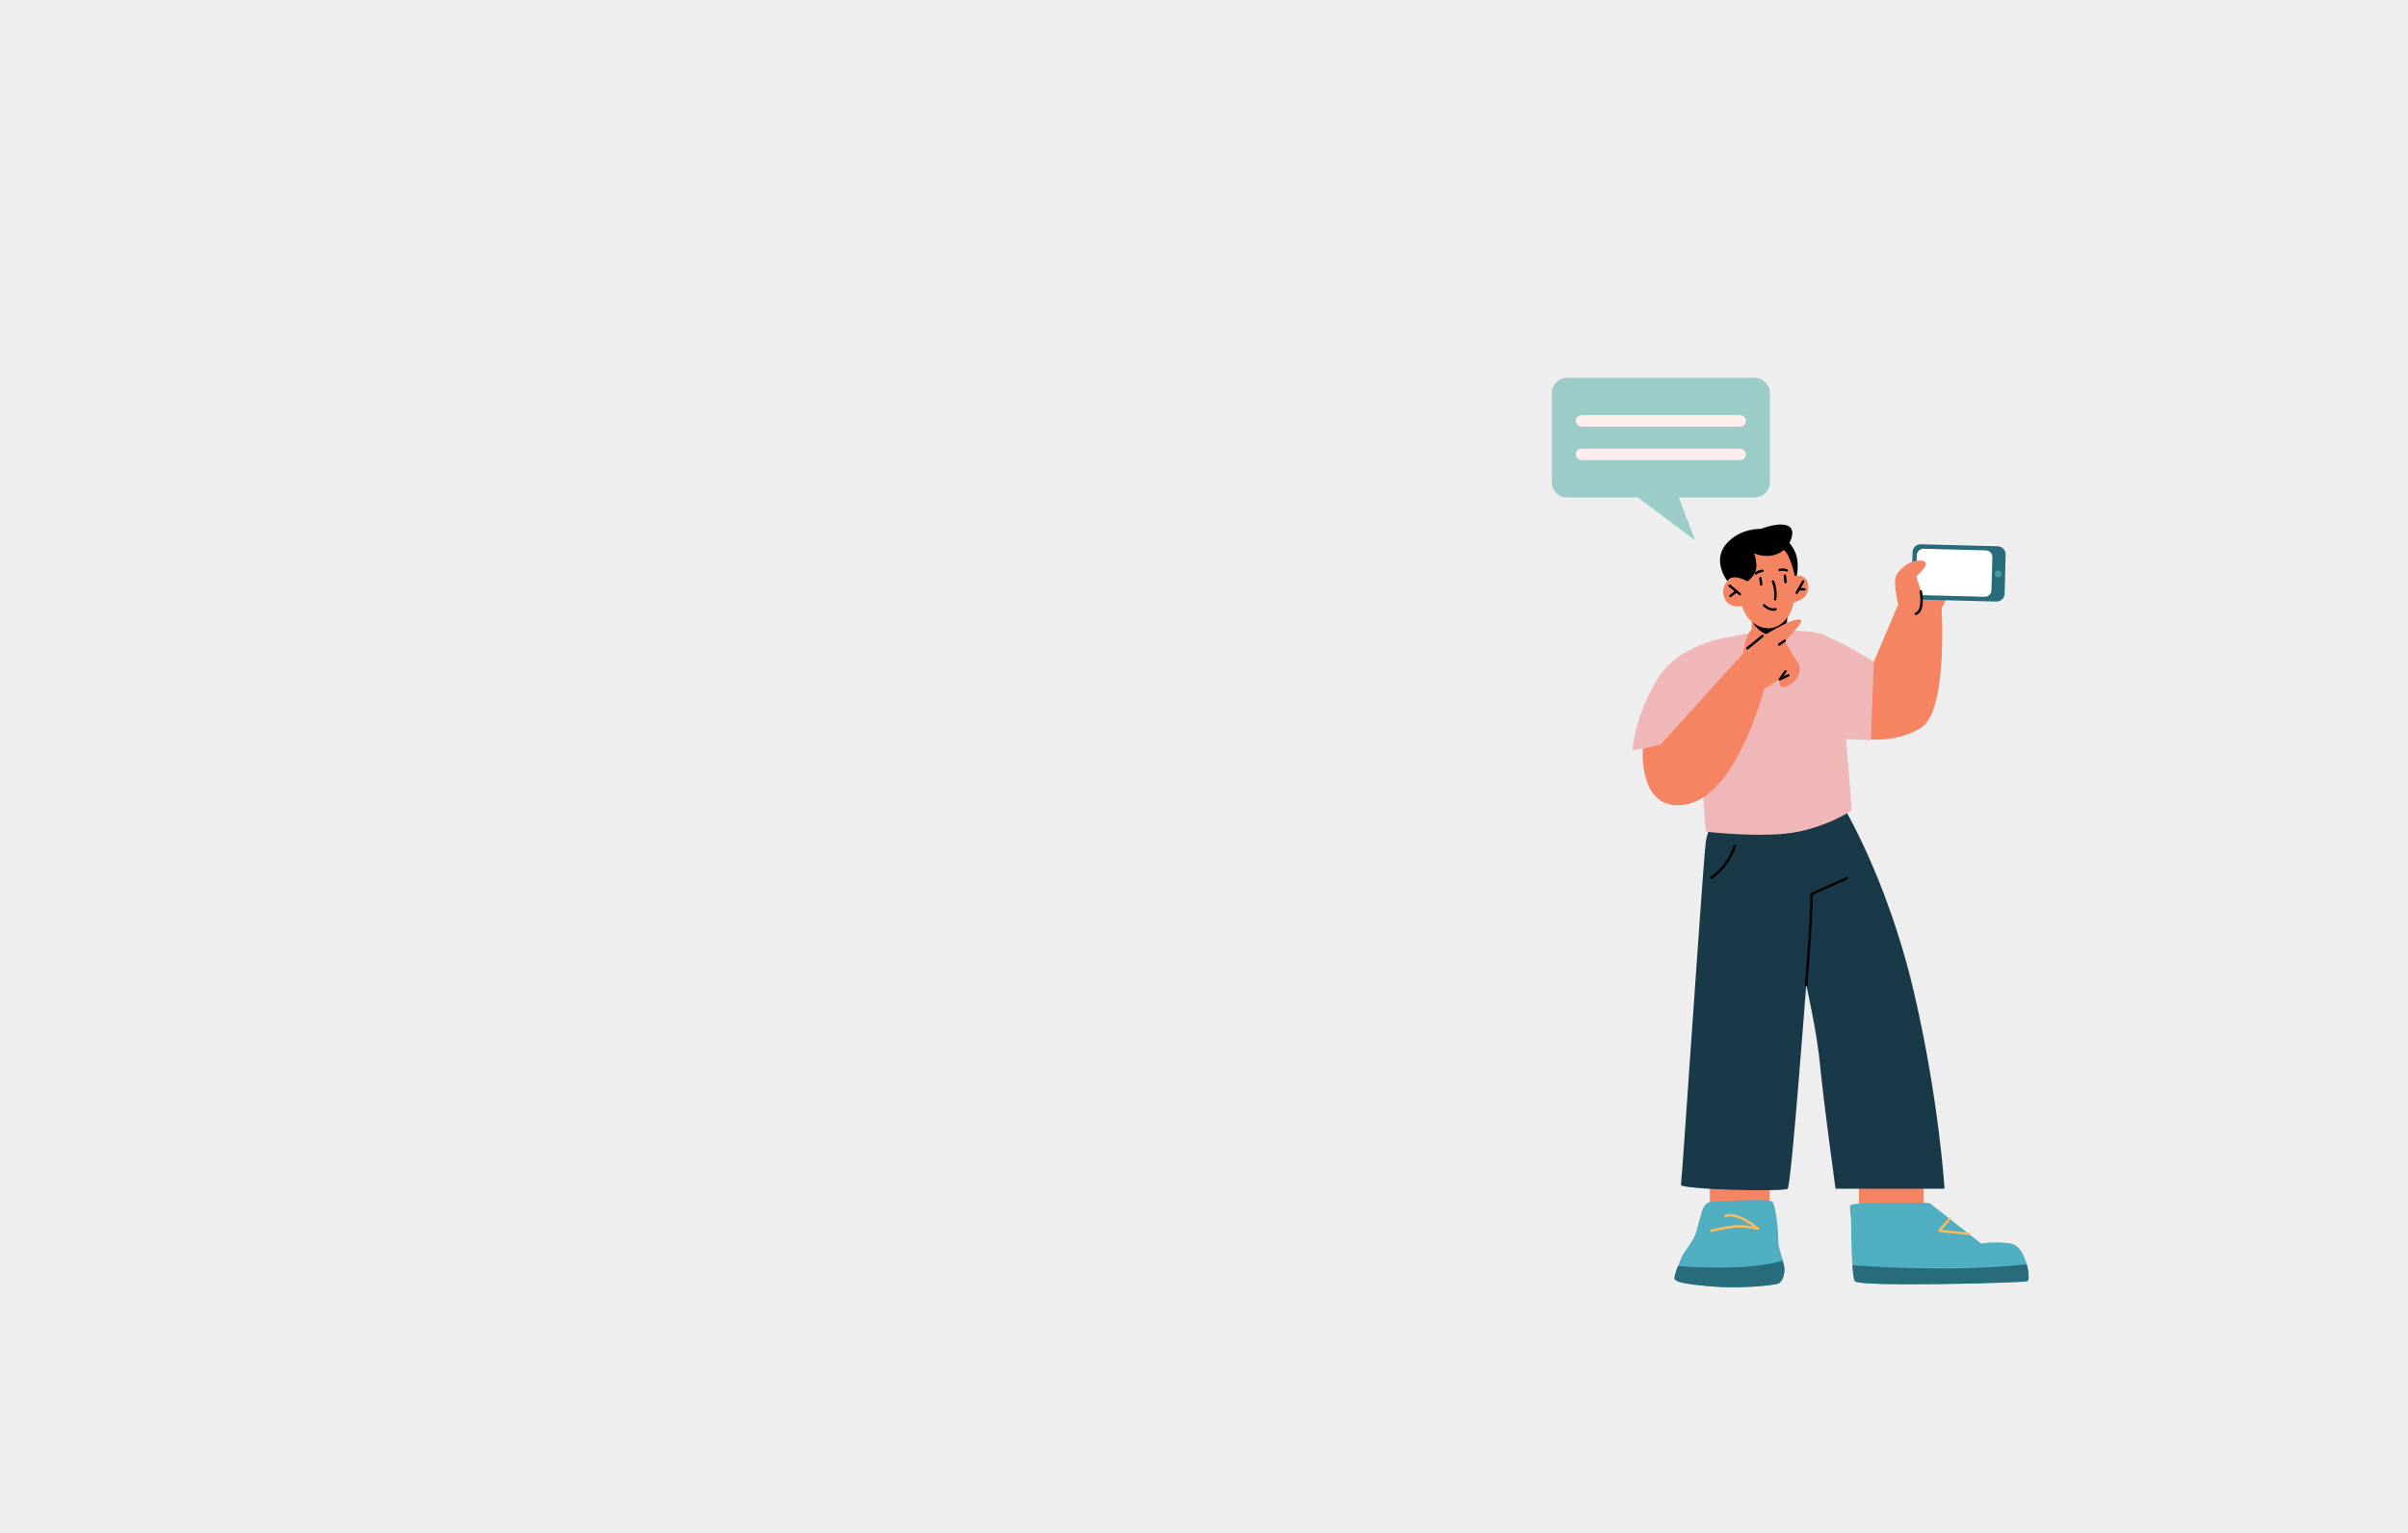 <svg width="1440" height="917" viewBox="0 0 1440 917" fill="none" xmlns="http://www.w3.org/2000/svg">
<rect width="1440" height="917" fill="#EEEEEE"/>
<g clip-path="url(#clip0_83_47)">
<path d="M1162.96 333.039C1163.81 334.569 1168.66 347.566 1162.81 360.664C1156.95 373.761 1142.46 364.653 1142.46 364.653V340.491L1162.96 333.039Z" fill="#F48462"/>
<path d="M1112.17 441.633C1112.17 441.633 1132.39 445.723 1148.89 435.235C1165.39 424.747 1160.92 360.664 1160.92 360.664H1135.51L1120.56 395.842L1112.17 441.633Z" fill="#F48462"/>
<path d="M1111.65 706.946V727.42L1150.27 725.99V706.946H1111.65Z" fill="#F48462"/>
<path d="M1022.48 704.638V725.112L1058.25 723.682V704.638H1022.48Z" fill="#F48462"/>
<path d="M1100.14 478.743C1100.14 478.743 1128 522.828 1144.52 593.409C1159.59 657.793 1162.83 711.036 1162.83 711.036H1097.66C1097.66 711.036 1090.4 658.545 1088.49 637.77C1086.58 616.995 1080.13 589.194 1080.13 589.194C1080.13 589.194 1071.18 709.004 1069.05 711.036C1066.91 713.068 1004.55 711.488 1005.21 708.728C1005.88 705.968 1018.34 517.057 1020.05 503.959C1025.25 463.688 1100.14 478.743 1100.14 478.743Z" fill="#193948"/>
<path d="M1067.12 758.985C1067.12 762.598 1065.91 766.738 1063.4 767.792C1060.91 768.846 1040.74 771.004 1023.11 769.473C1006.24 767.993 1002.72 766.763 1001.49 765.233C1000.89 764.455 1002.07 760.842 1003.42 757.329C1003.5 757.153 1003.57 756.953 1003.65 756.777C1004.35 755.021 1005.08 753.314 1005.58 752.085C1006.11 750.931 1006.74 749.827 1007.49 748.748C1009.32 746.239 1012.94 741.02 1013.87 738.335C1015.08 734.747 1016.93 726.994 1018.19 723.356C1019.45 719.768 1022.49 719.015 1022.49 719.015C1022.49 719.015 1057.22 716.631 1059.71 718.714C1062.17 720.771 1063.42 737.833 1063.42 740.418V743.002C1063.42 745.411 1065.08 750.153 1066.14 754.092C1066.44 755.071 1066.66 755.999 1066.84 756.852C1066.99 757.655 1067.12 758.383 1067.12 758.985Z" fill="#4FAEC0"/>
<path d="M1212.41 766.362C1210.1 767.315 1111.55 770 1109.26 766.362C1108.56 765.258 1108.08 761.519 1107.75 756.852C1106.95 745.812 1106.95 729.378 1106.95 729.378C1106.95 729.378 1106.22 723.757 1106.37 721.173C1106.5 718.588 1153.89 719.592 1153.89 719.592L1184.71 743.855C1184.71 743.855 1193.17 742.35 1202.41 743.855C1207.31 744.633 1210.48 750.63 1212.03 756.275C1213.39 761.243 1213.52 765.91 1212.41 766.362Z" fill="#4FAEC0"/>
<path d="M1212.41 766.362C1210.1 767.315 1111.55 770 1109.26 766.362C1108.56 765.258 1108.08 761.519 1107.75 756.852C1126.49 758.182 1172.6 760.691 1212.01 756.25C1213.39 761.243 1213.52 765.91 1212.41 766.362Z" fill="#286C7C"/>
<path d="M1067.12 758.985C1067.12 762.598 1065.91 766.738 1063.4 767.792C1060.91 768.846 1040.74 771.004 1023.11 769.473C1006.24 767.993 1002.72 766.763 1001.49 765.233C1000.89 764.455 1002.07 760.842 1003.42 757.329C1019.09 758.508 1047.37 759.587 1066.11 754.092C1066.41 755.071 1066.64 755.999 1066.81 756.852C1066.99 757.655 1067.12 758.383 1067.12 758.985Z" fill="#286C7C"/>
<path d="M1080.13 589.921C1079.67 589.896 1079.37 589.545 1079.4 589.143C1079.42 588.892 1081.46 563.099 1082.03 551.657C1082.61 540.241 1082.64 534.771 1082.64 534.721C1082.64 534.445 1082.81 534.169 1083.06 534.068L1104.16 524.684C1104.51 524.534 1104.97 524.684 1105.12 525.061C1105.27 525.437 1105.12 525.864 1104.74 526.014L1084.07 535.223C1084.04 536.778 1083.94 542.173 1083.47 551.758C1082.89 563.199 1080.85 589.018 1080.83 589.294C1080.83 589.645 1080.5 589.921 1080.13 589.921Z" fill="black"/>
<path d="M1023.39 736.93C1023.06 736.93 1022.79 736.704 1022.69 736.403C1022.59 736.027 1022.81 735.625 1023.19 735.525C1023.77 735.374 1037.18 731.811 1044.29 733.041L1048.45 733.768C1044.66 730.983 1036.9 726.091 1032.1 728.123C1031.75 728.273 1031.3 728.123 1031.15 727.747C1031 727.37 1031.18 726.944 1031.53 726.793C1038.86 723.657 1051.12 733.969 1051.64 734.421C1051.9 734.622 1051.97 734.973 1051.82 735.274C1051.67 735.575 1051.37 735.751 1051.04 735.675L1044.01 734.471C1037.2 733.317 1023.67 736.905 1023.54 736.93C1023.51 736.93 1023.44 736.93 1023.39 736.93Z" fill="#FFBA57"/>
<path d="M1177.3 738.737C1177.22 738.737 1159.67 736.93 1159.67 736.93C1159.39 736.905 1159.16 736.729 1159.06 736.478C1158.96 736.227 1159.01 735.951 1159.19 735.751L1165.32 728.549C1165.57 728.248 1166.02 728.198 1166.35 728.474C1166.65 728.725 1166.7 729.202 1166.42 729.503L1161.2 735.65L1177.4 737.306C1177.8 737.356 1178.08 737.708 1178.05 738.109C1177.98 738.461 1177.68 738.737 1177.3 738.737Z" fill="#FFBA57"/>
<path d="M1051.32 378.554C1051.32 378.554 1032.1 378.479 1021.73 388.59C1011.36 398.677 1020.07 497.486 1020.07 497.486C1020.07 497.486 1055.91 501.676 1075.55 497.486C1095.2 493.295 1107.33 484.714 1107.33 484.714C1107.33 484.714 1101 393.056 1095.6 383.346C1090.17 373.636 1051.32 378.554 1051.32 378.554Z" fill="#EFB7B7"/>
<path d="M1047.5 371.478L1047.6 383.898C1047.6 383.898 1052.35 387.812 1058.35 387.812C1066.46 387.812 1069.2 381.565 1069.2 381.565L1068.9 367.012L1047.5 371.478Z" fill="#F48462"/>
<path d="M1047.5 371.177C1047.5 371.177 1052.4 381.213 1061.57 379.708C1068.95 378.479 1068.87 368.066 1068.87 368.066L1047.5 371.177Z" fill="black"/>
<path d="M1072.01 335.372C1072.01 335.372 1076.68 357.528 1069.63 368.267C1062.57 379.031 1053.13 376.07 1048.86 372.883C1043.1 368.618 1041.82 362.571 1041.82 362.571C1041.82 362.571 1034.04 364.252 1031.33 357.929C1028.49 351.28 1033.26 345.81 1037.15 345.434C1041.05 345.057 1041.52 345.76 1041.52 345.76L1040.27 338.634C1040.27 338.684 1063.57 311.912 1072.01 335.372Z" fill="#F48462"/>
<path d="M1068.42 345.86C1068.42 345.86 1080.18 340.616 1081.26 349.749C1082.51 360.338 1069.8 360.664 1069.8 360.664L1068.42 345.86Z" fill="#F48462"/>
<path d="M1074.47 355.345C1074.35 355.345 1074.22 355.319 1074.12 355.244C1073.77 355.043 1073.65 354.617 1073.85 354.266L1077.69 347.441C1077.89 347.09 1078.32 346.964 1078.67 347.165C1079.02 347.366 1079.15 347.792 1078.95 348.143L1075.1 354.968C1074.98 355.194 1074.73 355.345 1074.47 355.345Z" fill="black"/>
<path d="M1040.42 356.148C1040.27 356.148 1040.09 356.097 1039.97 355.972L1033.86 350.903C1033.56 350.653 1033.51 350.201 1033.76 349.875C1034.01 349.574 1034.47 349.523 1034.79 349.774L1040.89 354.843C1041.2 355.094 1041.25 355.545 1041 355.872C1040.84 356.047 1040.64 356.148 1040.42 356.148Z" fill="black"/>
<path d="M1034.87 357.176C1034.64 357.176 1034.44 357.076 1034.29 356.9C1034.04 356.599 1034.09 356.122 1034.42 355.897L1037.93 353.162C1038.23 352.911 1038.71 352.961 1038.94 353.287C1039.19 353.613 1039.14 354.065 1038.81 354.291L1035.29 357.026C1035.19 357.126 1035.04 357.176 1034.87 357.176Z" fill="black"/>
<path d="M1079.05 353.237H1075.68C1075.28 353.237 1074.95 352.911 1074.95 352.509C1074.95 352.108 1075.28 351.782 1075.68 351.782H1079.05C1079.45 351.782 1079.77 352.108 1079.77 352.509C1079.77 352.911 1079.45 353.237 1079.05 353.237Z" fill="black"/>
<path d="M1053.15 350.377C1052.77 350.377 1052.47 350.101 1052.42 349.724L1052.02 345.91C1051.97 345.509 1052.27 345.158 1052.67 345.107C1053.05 345.057 1053.43 345.358 1053.48 345.76L1053.88 349.574C1053.93 349.975 1053.63 350.326 1053.23 350.377C1053.2 350.377 1053.18 350.377 1053.15 350.377Z" fill="black"/>
<path d="M1067.74 348.896C1067.37 348.896 1067.07 348.62 1067.02 348.244L1066.64 344.43C1066.59 344.028 1066.89 343.677 1067.29 343.627C1067.69 343.602 1068.05 343.878 1068.1 344.279L1068.5 348.093C1068.55 348.495 1068.25 348.846 1067.84 348.896C1067.79 348.896 1067.77 348.896 1067.74 348.896Z" fill="black"/>
<path d="M1061.54 359.184C1061.04 359.108 1060.76 358.757 1060.81 358.356C1061.64 352.71 1059.61 348.118 1059.58 348.068C1059.41 347.717 1059.58 347.265 1059.93 347.115C1060.31 346.939 1060.74 347.115 1060.89 347.466C1060.99 347.667 1063.15 352.484 1062.24 358.556C1062.19 358.933 1061.89 359.184 1061.54 359.184Z" fill="black"/>
<path d="M1068.47 341.946C1068.35 341.946 1068.25 341.921 1068.15 341.871C1066.69 341.118 1064.45 341.67 1064.43 341.67C1064.05 341.77 1063.65 341.544 1063.55 341.143C1063.45 340.767 1063.67 340.365 1064.08 340.265C1064.18 340.24 1066.86 339.562 1068.82 340.591C1069.18 340.767 1069.33 341.218 1069.12 341.57C1068.97 341.82 1068.72 341.946 1068.47 341.946Z" fill="black"/>
<path d="M1050.04 343.753C1049.86 343.753 1049.66 343.677 1049.53 343.552C1049.26 343.276 1049.23 342.824 1049.53 342.523C1051.07 340.942 1053.83 340.742 1053.93 340.742C1054.31 340.742 1054.68 341.018 1054.71 341.419C1054.73 341.82 1054.43 342.172 1054.03 342.197C1054.01 342.197 1051.72 342.372 1050.56 343.552C1050.41 343.677 1050.24 343.753 1050.04 343.753Z" fill="black"/>
<path d="M1045.01 347.767C1045.01 347.767 1050.67 343.953 1050.34 338.132C1050.01 332.336 1048.73 330.856 1048.73 330.856C1048.73 330.856 1054.56 333.942 1061.79 331.759C1069.98 329.3 1074.5 318.034 1070.03 314.973C1065.06 311.561 1052.95 316.378 1052.95 316.378C1052.95 316.378 1040.27 315.676 1032 325.737C1023.74 335.799 1033.01 347.642 1033.01 347.642C1033.01 347.642 1035.45 342.473 1045.01 347.767Z" fill="black"/>
<path d="M1060.33 365.356C1057.12 365.356 1054.53 362.721 1054.41 362.596C1054.13 362.32 1054.13 361.843 1054.43 361.567C1054.71 361.291 1055.19 361.291 1055.46 361.592C1055.49 361.617 1058.5 364.678 1061.59 363.725C1061.97 363.6 1062.37 363.825 1062.49 364.202C1062.62 364.578 1062.39 364.98 1062.02 365.105C1061.44 365.281 1060.89 365.356 1060.33 365.356Z" fill="black"/>
<path d="M1067.74 322.149C1067.74 322.149 1073.19 327.117 1074.47 333.189C1075.76 339.261 1074.47 344.38 1074.47 344.38L1073.24 344.355C1073.24 344.355 1070.31 329.651 1065.56 328.296C1060.81 326.967 1067.74 322.149 1067.74 322.149Z" fill="black"/>
<path d="M1038.06 380.486C1038.06 380.486 1005.53 383.171 991.442 405.778C977.327 428.385 976.247 448.709 976.247 448.709L1026.91 441.633L1038.06 380.486Z" fill="#EFB7B7"/>
<path d="M1092.31 441.633L1118.8 442.762L1120.56 395.842C1120.56 395.842 1094.54 379.432 1084.02 378.152C1073.5 376.873 1092.31 441.633 1092.31 441.633Z" fill="#EFB7B7"/>
<path d="M982.401 447.83C982.401 447.83 979.437 485.291 1007.14 481.402C1038.58 476.986 1054.93 412.126 1054.93 412.126L1064.33 406.355C1064.33 406.355 1062.52 413.757 1070.05 409.767C1077.56 405.778 1076.08 398.326 1076.08 398.326L1067.29 383.271C1067.29 383.271 1080.28 371.227 1076.43 370.625C1070.51 369.697 1052.05 381.991 1052.05 381.991C1052.05 381.991 1053.05 374.564 1048.76 375.794C1044.14 377.124 1042.48 390.798 1042.48 390.798L993.15 445.296L982.401 447.83Z" fill="#F48462"/>
<path d="M1064.3 407.082C1064.1 407.082 1063.88 406.982 1063.75 406.831C1063.55 406.581 1063.52 406.204 1063.73 405.953L1067.17 401.111C1067.39 400.785 1067.84 400.709 1068.17 400.935C1068.5 401.161 1068.57 401.613 1068.35 401.939L1066.49 404.548L1069.15 403.294C1069.5 403.118 1069.95 403.269 1070.1 403.645C1070.28 403.996 1070.13 404.448 1069.75 404.598L1064.58 407.007C1064.53 407.082 1064.43 407.082 1064.3 407.082Z" fill="black"/>
<path d="M1044.94 388.54C1044.74 388.54 1044.51 388.44 1044.39 388.264C1044.13 387.963 1044.18 387.511 1044.49 387.235L1053.53 379.833C1053.83 379.583 1054.28 379.633 1054.56 379.934C1054.81 380.235 1054.76 380.687 1054.46 380.963L1045.42 388.364C1045.26 388.49 1045.11 388.54 1044.94 388.54Z" fill="black"/>
<path d="M1063.9 386.282C1063.67 386.282 1063.45 386.182 1063.3 385.956C1063.07 385.63 1063.17 385.178 1063.5 384.952L1066.84 382.694C1067.17 382.468 1067.62 382.568 1067.84 382.895C1068.07 383.221 1067.97 383.672 1067.64 383.898L1064.3 386.156C1064.18 386.257 1064.05 386.282 1063.9 386.282Z" fill="black"/>
<path d="M1023.39 525.738C1023.16 525.738 1022.94 525.638 1022.79 525.437C1022.56 525.111 1022.64 524.659 1022.96 524.433C1033.79 516.881 1036.63 505.891 1036.68 505.791C1036.78 505.414 1037.15 505.163 1037.55 505.264C1037.93 505.364 1038.18 505.741 1038.08 506.142C1037.96 506.619 1035.09 517.759 1023.82 525.638C1023.67 525.688 1023.52 525.738 1023.39 525.738Z" fill="black"/>
<path d="M1193.75 359.836L1147.81 358.632C1145.12 358.556 1142.99 356.323 1143.07 353.613L1143.69 330.304C1143.77 327.619 1146 325.486 1148.72 325.561L1194.65 326.766C1197.34 326.841 1199.48 329.074 1199.4 331.784L1198.77 355.094C1198.7 357.778 1196.46 359.911 1193.75 359.836Z" fill="#286C7C"/>
<path d="M1186.77 356.976L1149.67 355.997C1147.44 355.947 1145.7 354.09 1145.75 351.857L1146.28 332.16C1146.33 329.927 1148.19 328.196 1150.42 328.246L1187.52 329.225C1189.76 329.275 1191.49 331.132 1191.44 333.365L1190.91 353.061C1190.84 355.294 1188.98 357.026 1186.77 356.976Z" fill="white"/>
<path d="M1197.06 343.376C1197.04 344.53 1196.08 345.434 1194.93 345.409C1193.77 345.383 1192.87 344.43 1192.9 343.276C1192.92 342.122 1193.87 341.218 1195.03 341.243C1196.19 341.268 1197.09 342.222 1197.06 343.376Z" fill="#3F9E97"/>
<path d="M1135.51 362.872C1135.51 362.872 1131.46 348.394 1134.25 343.677C1137.06 338.96 1143.89 334.143 1149.82 335.472C1155.72 336.802 1145.78 344.932 1145.78 344.932C1145.78 344.932 1152.01 358.632 1147.96 365.13C1143.92 371.629 1135.51 362.872 1135.51 362.872Z" fill="#F48462"/>
<path d="M1145.7 367.89C1145.4 367.89 1145.13 367.714 1145.02 367.413C1144.87 367.037 1145.08 366.61 1145.45 366.485C1149.24 365.08 1148.52 356.9 1147.94 353.864C1147.86 353.463 1148.11 353.086 1148.52 353.011C1148.92 352.936 1149.29 353.187 1149.37 353.588C1149.47 354.09 1151.71 365.757 1145.98 367.84C1145.85 367.89 1145.78 367.89 1145.7 367.89Z" fill="black"/>
<path d="M1049.26 297.61H937.117C932.094 297.61 928 293.545 928 288.502V235.108C928 230.065 932.069 226 937.117 226H1049.26C1054.28 226 1058.38 230.065 1058.38 235.108V288.502C1058.38 293.52 1054.28 297.61 1049.26 297.61Z" fill="#9BCCC7"/>
<path d="M1000.56 288.728L1013.72 323.278L972.631 292.391L1000.56 288.728Z" fill="#9BCCC7"/>
<path d="M1040.59 255.206H945.782C943.898 255.206 942.341 253.675 942.341 251.769C942.341 249.862 943.873 248.331 945.782 248.331H1040.59C1042.48 248.331 1044.03 249.862 1044.03 251.769C1044.03 253.675 1042.48 255.206 1040.59 255.206Z" fill="#FFEEEB"/>
<path d="M1040.59 275.254H945.782C943.898 275.254 942.341 273.723 942.341 271.816C942.341 269.935 943.873 268.379 945.782 268.379H1040.59C1042.48 268.379 1044.03 269.909 1044.03 271.816C1044.01 273.723 1042.48 275.254 1040.59 275.254Z" fill="#FFEEEB"/>
</g>
<defs>
<clipPath id="clip0_83_47">
<rect width="331" height="544" fill="white" transform="translate(928 226)"/>
</clipPath>
</defs>
</svg>
